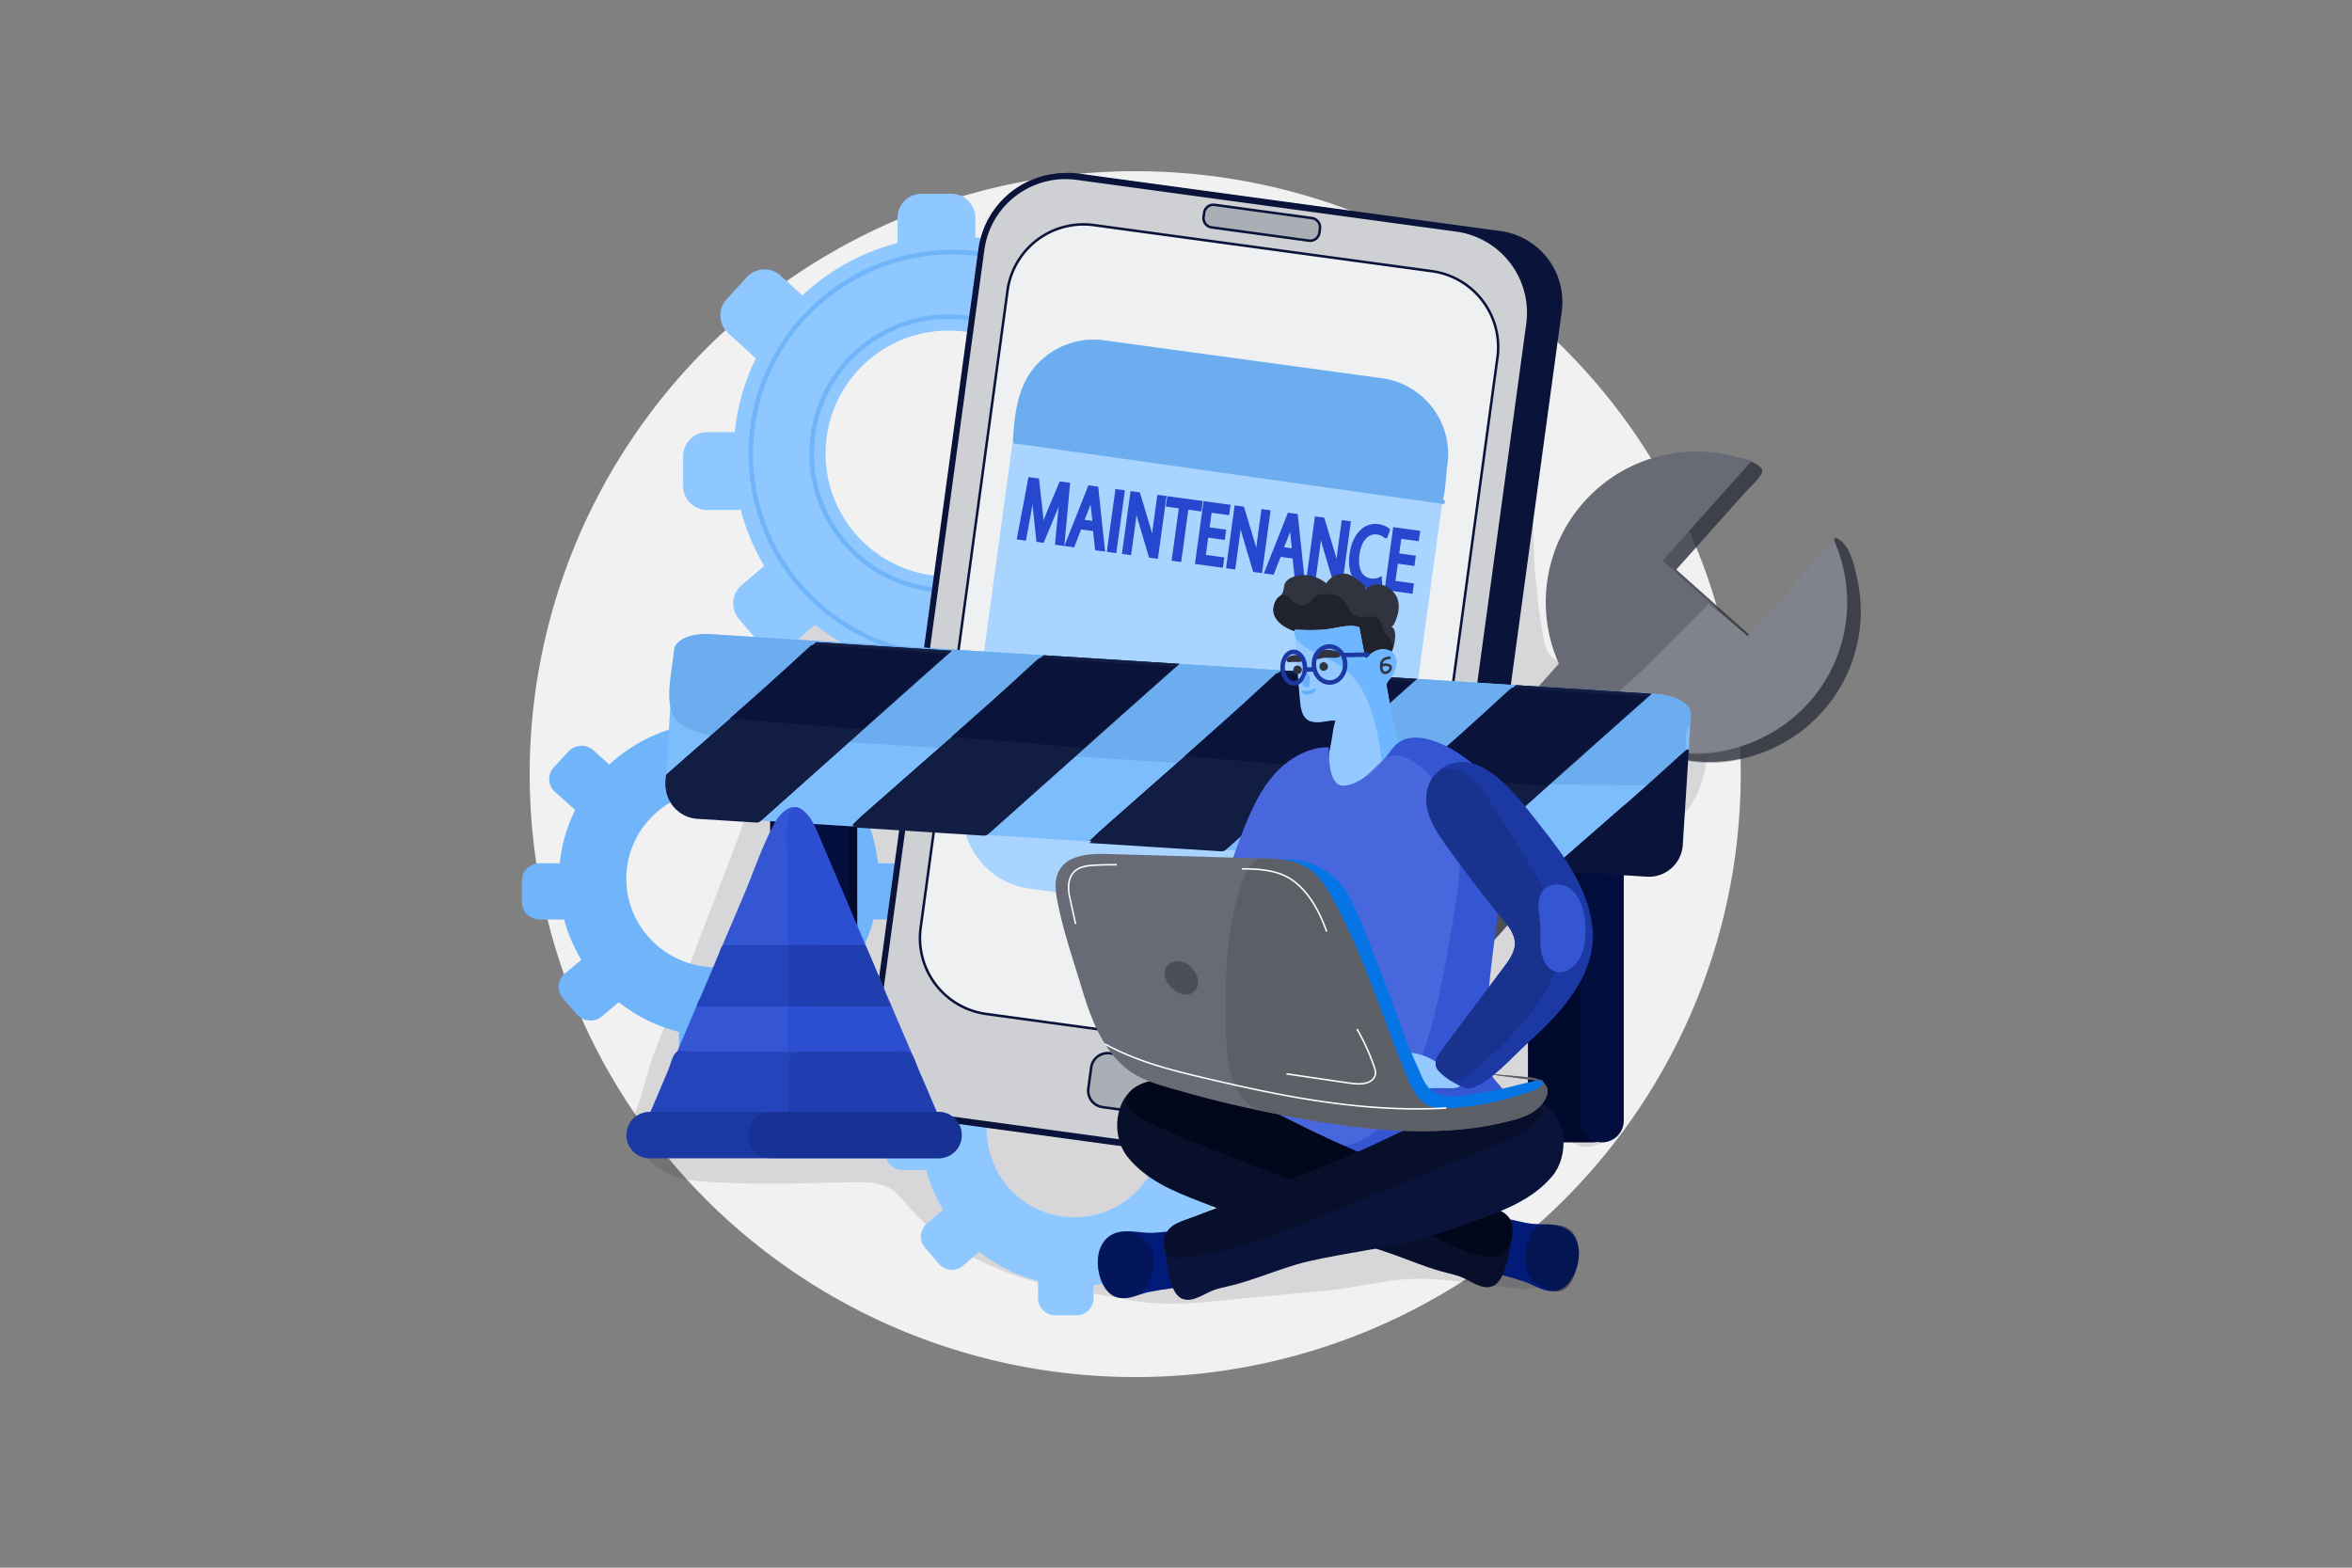 <svg xmlns="http://www.w3.org/2000/svg" data-name="8" viewBox="0 0 4680 3120" id="Bankingapplicationundermaintenance"><rect x="0" y="0" width="4680" height="3120" fill="#808080" stroke="none"/><ellipse cx="2258.83" cy="1540.678" fill="#f1f1f1" rx="1204.878" ry="1200" class="colorf1f1f1 svgShape"></ellipse><path fill="#020923" d="M1791.864 2382.391c5.64 6.032 10.85 12.55 16.206 18.835 56.117 65.827 134 110.369 215.816 138.45 73.836 25.343 149.125 32.688 225.056 47.68 67.378 13.304 131.843 5.653 200.654-.897l192.808-18.351c58.228-5.543 120.228-22.622 178.066-23.039 64.182-.462 132.688 13.482 196.871 19.44 32.647 3.032 76.14-1.352 82.936-33.426 5.736-27.07-21.204-48.858-44.766-63.368l-58.24-35.864c-22.456-13.829-48.053-34.094-43.653-60.097 2.923-17.27 18.403-29.169 32.708-39.276l65.573-46.332c18.074-12.77 39.58-26.192 60.832-20.02 9.545 2.772 17.576 9.246 26.8 12.949 29.288 11.756 63.745-8.308 78.265-36.33s13.896-61.251 11.301-92.704c-12.708-154.012-63.959-311.413-19.893-459.533 67.174-2.771 131.583-43 163.547-102.145 39.299-72.72 36.374-201.041-56.59-221.538l-184.47-40.67c-16.675-3.677-34.503-8.005-45.864-20.753-9.733-10.92-12.888-26.046-15.43-40.452a1280.208 1280.208 0 0 1-19.133-251.958c1.744-75.35 9.91-152.656-12.525-224.61-46.136-147.972-225-232.097-374.6-191.552-40.546 10.988-78.665 29.352-118.3 43.272-87.408 30.696-181.165 39.386-273.805 38.776-68.61-.452-140.772-5.146-202.106 25.607-152.108 76.264-140.82 254.467-163.616 395.884-7.972 49.452-37.68 112.27-86.598 101.494-31.027-6.835-46.39-40.567-61.818-68.341s-45.535-56.331-74.769-43.89c-14.839 6.315-23.643 21.41-31.414 35.542l-88.72 161.326c-16.904 30.739-34.025 62.05-41.244 96.38-6.81 32.388-4.477 65.905-6.483 98.94-4.638 76.371-32.355 149.199-59.76 220.635q-53.325 139.037-106.67 278.066c-15.798 41.178-36.163 82.464-50.347 123.732-15.238 44.332-22.999 88.677-43.846 131.495-2.766 5.682-5.699 11.552-5.85 17.87-.266 11.204 8.063 20.535 15.863 28.582 21.9 22.598 44.703 45.815 73.89 57.58 20.014 8.067 41.853 10.232 63.375 11.79 96.903 7.016 194.213 3.403 291.345 1.247 28.398-.63 58.832-.566 82.376 15.325a95.881 95.881 0 0 1 16.222 14.25Z" opacity=".11" class="color021d23 svgShape"></path><path fill="#8fc7ff" d="M2367.548 860.096h-41.456a431.493 431.493 0 0 0-53.98-169.506l50.137-42.633a47.902 47.902 0 0 0 5.462-67.524l-38.29-45.028a47.903 47.903 0 0 0-67.523-5.462l-48.929 41.605a432.366 432.366 0 0 0-232.233-98.923V433.58a47.902 47.902 0 0 0-47.902-47.902h-59.107a47.902 47.902 0 0 0-47.903 47.902v50.145a433.502 433.502 0 0 0-189.241 104.273l-43.09-39.303a47.902 47.902 0 0 0-67.672 3.11l-39.833 43.669a47.903 47.903 0 0 0 3.11 67.672l54.899 50.077a431.433 431.433 0 0 0-42.02 146.873h-54.798a47.902 47.902 0 0 0-47.902 47.902v59.107a47.902 47.902 0 0 0 47.902 47.902h66.775a431.728 431.728 0 0 0 46.654 111.267l-44.764 38.064a47.902 47.902 0 0 0-5.461 67.523l38.29 45.029a47.902 47.902 0 0 0 67.523 5.462l46.059-39.166a432.85 432.85 0 0 0 163.57 81.944v47.645a47.902 47.902 0 0 0 47.902 47.903h59.107a47.902 47.902 0 0 0 47.902-47.903v-36.545a431.573 431.573 0 0 0 179.439-60.965l40.812 37.226a47.902 47.902 0 0 0 67.672-3.11l39.833-43.669a47.902 47.902 0 0 0-3.11-67.672l-28.96-26.417a432.769 432.769 0 0 0 77.693-156.615h53.433a47.902 47.902 0 0 0 47.902-47.903v-59.107a47.902 47.902 0 0 0-47.902-47.902Zm-480.184 287.053c-135.078 0-244.579-109.502-244.579-244.579s109.501-244.578 244.578-244.578 244.58 109.501 244.58 244.578-109.503 244.579-244.58 244.579Z" class="colorffaf8f svgShape"></path><circle cx="1887.364" cy="902.571" r="272.374" fill="none" stroke="#70b4f9" stroke-miterlimit="10" stroke-width="9" class="colorStrokef99770 svgStroke"></circle><circle cx="1895.362" cy="903.178" r="401.523" fill="none" stroke="#70b4f9" stroke-miterlimit="10" stroke-width="9" class="colorStrokef99770 svgStroke"></circle><path fill="#8fc7ff" d="M2480.298 2217.958h-29.56a307.674 307.674 0 0 0-38.49-120.864l35.75-30.4a34.156 34.156 0 0 0 3.895-48.147l-27.302-32.107a34.156 34.156 0 0 0-48.148-3.895l-34.888 29.667a308.296 308.296 0 0 0-165.592-70.537v-27.84a34.157 34.157 0 0 0-34.157-34.157h-42.146a34.157 34.157 0 0 0-34.156 34.156v35.756a309.106 309.106 0 0 0-134.938 74.351l-30.724-28.025a34.156 34.156 0 0 0-48.254 2.217l-28.402 31.138a34.157 34.157 0 0 0 2.217 48.254l39.146 35.707a307.631 307.631 0 0 0-29.962 104.726h-39.074a34.157 34.157 0 0 0-34.156 34.157v42.146a34.157 34.157 0 0 0 34.156 34.156h47.614a307.837 307.837 0 0 0 33.266 79.338l-31.918 27.141a34.156 34.156 0 0 0-3.895 48.147l27.302 32.108a34.156 34.156 0 0 0 48.148 3.894l32.842-27.927a308.641 308.641 0 0 0 116.632 58.43v33.973a34.157 34.157 0 0 0 34.156 34.157h42.147a34.157 34.157 0 0 0 34.156-34.157v-26.058a307.73 307.73 0 0 0 127.947-43.47l29.1 26.543a34.156 34.156 0 0 0 48.255-2.217l28.402-31.138a34.156 34.156 0 0 0-2.217-48.254l-20.65-18.836a308.583 308.583 0 0 0 55.398-111.674h38.1a34.157 34.157 0 0 0 34.157-34.156v-42.146a34.156 34.156 0 0 0-34.157-34.157Zm-342.392 204.682a174.395 174.395 0 1 1 174.395-174.395 174.395 174.395 0 0 1-174.395 174.395Z" class="colorffaf8f svgShape"></path><path fill="#70b4f9" d="M1777.346 1718.084h-30.38a308.113 308.113 0 0 0-39.559-122.339l36.742-30.77a34.212 34.212 0 0 0 4.003-48.734l-28.06-32.5a35.479 35.479 0 0 0-49.483-3.941l-35.857 30.028a319.34 319.34 0 0 0-170.188-71.397v-28.18c0-19.094-15.717-34.573-35.105-34.573h-43.315c-19.388 0-35.105 15.479-35.105 34.573v36.191a319.099 319.099 0 0 0-138.683 75.258l-31.577-28.366a35.484 35.484 0 0 0-49.593 2.244l-29.19 31.518a34.207 34.207 0 0 0 2.278 48.842l40.232 36.142a307.816 307.816 0 0 0-30.793 106.004h-40.158c-19.388 0-35.105 15.478-35.105 34.573v42.66c0 19.094 15.717 34.573 35.105 34.573h48.935a309.047 309.047 0 0 0 34.19 80.305l-32.805 27.472a34.212 34.212 0 0 0-4.002 48.734l28.06 32.5a35.479 35.479 0 0 0 49.483 3.941l33.754-28.267a319.101 319.101 0 0 0 119.87 59.142v34.388c0 19.094 15.716 34.573 35.104 34.573h43.315c19.388 0 35.105-15.48 35.105-34.573v-26.376a319.536 319.536 0 0 0 131.498-44.001l29.909 26.867a35.484 35.484 0 0 0 49.593-2.244l29.19-31.518a34.207 34.207 0 0 0-2.278-48.842l-21.224-19.066a310.509 310.509 0 0 0 56.937-113.035h39.157c19.388 0 35.104-15.48 35.104-34.573v-42.66c0-19.094-15.716-34.573-35.104-34.573ZM1425.45 1925.26c-98.989 0-179.235-79.031-179.235-176.522 0-97.49 80.246-176.521 179.235-176.521s179.236 79.031 179.236 176.521c0 97.49-80.247 176.522-179.236 176.522Z" class="colorf99770 svgShape"></path><path fill="#0a143a" stroke="#0a143a" stroke-miterlimit="10" stroke-width="14" d="M2013.382 400.9h847.49a135.296 135.296 0 0 1 135.296 135.297v1621.78a135.296 135.296 0 0 1-135.296 135.297h-847.49a135.296 135.296 0 0 1-135.296-135.296V536.197A135.296 135.296 0 0 1 2013.382 400.9Z" transform="rotate(7.763 2437.128 1347.088)" class="color0a303a svgShape colorStroke0a303a svgStroke"></path><path fill="#ced0d3" stroke="#0a143a" stroke-miterlimit="10" stroke-width="12" d="m1887.242 2227.064 755.537 102.995a168.833 168.833 0 0 0 190.091-144.481l209.997-1540.459a168.833 168.833 0 0 0-144.482-190.09l-755.538-102.996a168.833 168.833 0 0 0-190.09 144.482L1742.76 2036.973a168.833 168.833 0 0 0 144.482 190.09Z" class="colorced1d3 svgShape colorStroke0a303a svgStroke"></path><path fill="#eff0f1" stroke="#0a143a" stroke-miterlimit="10" stroke-width="5" d="m1962.449 2018 672.69 91.702a152.5 152.5 0 0 0 171.7-130.504l172.828-1267.797a152.5 152.5 0 0 0-130.504-171.7l-672.69-91.703a152.5 152.5 0 0 0-171.701 130.504L1831.945 1846.3A152.5 152.5 0 0 0 1962.449 2018Z" class="coloreff0f1 svgShape colorStroke0a303a svgStroke"></path><path fill="#a9d4ff" d="m2047.693 1768.321 553.072 75.396a152.5 152.5 0 0 0 171.701-130.505l107.523-788.749a152.5 152.5 0 0 0-130.504-171.7l-553.072-75.396a152.5 152.5 0 0 0-171.7 130.504l-107.524 788.75a152.5 152.5 0 0 0 130.504 171.7Z" class="colorffdca9 svgShape"></path><path fill="#6cadef" d="M2221.385 904.085c65.233 13.23 130.64 21.456 196.514 30.605l277.563 38.547 109.13 15.156c10.49 0 21.83 4.596 32.154 6.376 10.808 1.863 21.942 2.586 32.854 3.386a.66.66 0 0 0 .857-.612c6.436-24.08 6.184-48.522 9.532-73.08a152.5 152.5 0 0 0-130.504-171.7s-553.048-75.392-553.072-75.396c-56.04-7.64-112.974 17.248-145.483 63.528-27.097 38.575-32.916 89.471-35.26 135.308a7.977 7.977 0 0 0 .278 3.216 6.192 6.192 0 0 0 2.896 3c6.365 3.625 12.299-.706 18.75.254 7.495 1.115 14.903 2.604 22.44 3.519 12.074 1.465 24.38 1.936 36.367 4.035 39.35 6.887 79.382 4.426 119.642 12.763q2.671.553 5.342 1.095Z" class="colorefb36c svgShape"></path><path fill="#aaafb5" stroke="#0a143a" stroke-miterlimit="10" stroke-width="5" d="m2357.41 2225.676-163.699-22.315a32.995 32.995 0 0 1-28.152-37.04l5.719-41.952a32.994 32.994 0 0 1 37.04-28.153l163.698 22.316a32.994 32.994 0 0 1 28.153 37.04l-5.719 41.952a32.995 32.995 0 0 1-37.04 28.152ZM2604.508 478.934 2410.74 452.52a18.554 18.554 0 0 1-15.832-20.829l1.117-8.196a18.554 18.554 0 0 1 20.83-15.832l193.768 26.415a18.554 18.554 0 0 1 15.832 20.83l-1.117 8.196a18.554 18.554 0 0 1-20.83 15.831Z" class="coloraab2b5 svgShape colorStroke0a303a svgStroke"></path><path fill="none" stroke="#6cadef" stroke-miterlimit="10" stroke-width="8" d="m2017.72 878.31 856.73 121.154" class="colorStrokeefb36c svgStroke"></path><path fill="#2548ce" stroke="#2548ce" stroke-miterlimit="10" stroke-width="8" d="M2108.482 1028.922c1.613-16.416 3.555-36.15 5.684-50.725l-.377-.051c-4.778 13.326-10.304 27.435-16.799 43.003l-22.768 54.752-8.302-1.14-6.053-57.647c-1.759-17.056-3.08-32.636-3.56-46.862l-.252-.035c-2.255 14.558-5.58 34.102-8.744 51.544l-9.159 49.894-10.44-1.434 21.991-116.274 13.962 1.917 6.688 58.618c1.541 14.903 2.67 28.156 3.138 40.61l.377.051c3.76-11.519 8.545-23.96 14.346-38.208l22.87-54.559 13.963 1.918-10.796 117.811-10.692-1.468ZM2148.618 1049.302l-13.862 35.619-11.32-1.554 44.883-113.13 13.206 1.813 12.852 121.059-11.698-1.607-3.999-38.072Zm29.42-7.995-3.673-34.841c-.837-7.904-1.141-15.025-1.469-21.972l-.251-.035c-2.212 6.775-4.574 13.708-7.187 20.606l-12.953 32.735ZM2233.854 979.236l-16.079 117.086-10.943-1.503 16.079-117.086ZM2236.895 1098.947l16.079-117.085 11.95 1.64 19.033 62.969a387.426 387.426 0 0 1 9.996 40.134l.275-.138c1.14-15.774 2.845-30.052 5.35-48.294l6.727-48.988 10.315 1.417-16.079 117.086-11.07-1.52-18.758-63.108c-4.123-13.842-7.945-27.994-10.481-41.264l-.4.122c-1.4 14.852-3.08 28.96-5.752 48.415l-6.87 50.03ZM2350.075 1008.294l-25.786-3.541 1.766-12.856 62.766 8.62-1.766 12.855-25.911-3.558-14.314 104.23-11.069-1.52ZM2433.613 1070.031l-32.955-4.525-5.797 42.214 36.728 5.044-1.741 12.68-47.671-6.546 16.079-117.085 45.784 6.287-1.741 12.681-34.842-4.785-5.081 37.003 32.954 4.526ZM2444.063 1127.397l16.079-117.086 11.95 1.641 19.034 62.969a387.388 387.388 0 0 1 9.995 40.134l.275-.139c1.14-15.773 2.845-30.052 5.35-48.293l6.728-48.988 10.314 1.416-16.079 117.086-11.07-1.52-18.758-63.108c-4.122-13.841-7.945-27.994-10.48-41.263l-.401.122c-1.4 14.852-3.08 28.959-5.752 48.415l-6.87 50.03ZM2545.597 1103.817l-13.862 35.62-11.32-1.555 44.883-113.13 13.207 1.814 12.851 121.058-11.698-1.606-3.998-38.072Zm29.42-7.995-3.673-34.84c-.837-7.904-1.14-15.025-1.468-21.973l-.252-.034c-2.212 6.775-4.574 13.708-7.187 20.606l-12.953 32.735ZM2603.811 1149.335l16.08-117.086 11.949 1.64 19.034 62.97a387.413 387.413 0 0 1 9.995 40.133l.275-.138c1.141-15.774 2.846-30.052 5.35-48.293l6.728-48.988 10.314 1.416-16.079 117.086-11.069-1.52-18.759-63.108c-4.122-13.841-7.945-27.994-10.48-41.264l-.401.123c-1.399 14.852-3.08 28.958-5.752 48.414l-6.87 50.031ZM2746.346 1165.015c-4.406 2.226-12.838 3.9-23.153 2.484-23.898-3.282-39.023-26.598-33.75-64.99 5.033-36.655 26.432-59.026 52.72-55.416 10.566 1.45 16.803 5.493 19.41 7.975l-4.335 11.971a31.163 31.163 0 0 0-16.439-7.212c-19.874-2.73-35.49 13.002-39.713 43.75-3.936 28.664 5.484 48.719 26.113 51.552 6.666.915 13.72-.063 18.529-2.412ZM2810.97 1121.852l-32.955-4.525-5.797 42.214 36.728 5.044-1.742 12.68-47.671-6.546 16.079-117.085 45.784 6.287-1.741 12.68-34.841-4.784-5.082 37.003 32.955 4.525Z" class="colorce7125 svgShape colorStrokece7125 svgStroke"></path><g opacity=".83" fill="#000000" class="color000000 svgShape"><path fill="#31343f" d="M3626.283 1416.187a299.798 299.798 0 0 0 68.962-265.105c-5.762-25.87-14.225-68.104-41.044-80.258l-1.706-.73c-8.973 10.12-14.217 22.923-19.279 35.465-8.39 20.777-14.576 47.148-27.725 65.003-13.71 18.615-31.511 35.293-46.92 52.552l-54.52 61.067-168.625-150.546 133.877-149.956c11.13-12.466 25.151-24.771 34.5-38.643 7.414-11-.96-16.543-12.48-23.17-15.573-8.958-34.28-11.688-51.967-12.465-48.843-2.146-97.93 9.564-143.407 26.828a300.196 300.196 0 0 0-116.99 80.596c-81.16 90.907-96.773 217.565-50.125 322.074l-574.621 643.632a193.74 193.74 0 0 0-150.086 64.777c-71.42 79.997-64.466 202.745 15.531 274.165s202.745 64.467 274.165-15.53a193.918 193.918 0 0 0 44.637-171.766l566.214-634.215c110.825 38.243 238.645 9.153 321.61-83.775Zm-1145.337 836.637a103.166 103.166 0 1 1 145.666-8.251 103.166 103.166 0 0 1-145.666 8.251Z" class="color31373f svgShape"></path><path fill="#31343f" d="M2551.464 1676.444h771.247v105.444h-771.247z" transform="rotate(-48.736 2937.087 1729.166)" class="color31373f svgShape"></path><path fill="#31343f" d="M3626.283 1416.187c81.675-91.483 96.968-219.173 49.23-324.06l-171.461 192.054c1.255-1.408-71.366-58.624-76.514-64.59l-126.927 126.926c-21.342 21.342-52.071 43.483-68.723 68.723-4.428 6.712-9.627 6.33-8.226 15.629 1.462 9.706 27.562 27.568 35.019 33.777 23.202 19.317 49.495 35.897 78.618 44.556 101.272 30.111 221.088-16.965 288.984-93.015Z" opacity=".39" class="color31373f svgShape"></path></g><path fill="#686b75" d="M3599.283 1398.187c81.675-91.483 96.968-219.173 49.23-324.06l-171.461 192.054-168.627-150.546 175.645-196.74c-113.166-43.872-246.513-15.95-332.111 79.93-81.16 90.907-96.773 217.565-50.125 322.074l-574.621 643.632a193.74 193.74 0 0 0-150.086 64.777c-71.42 79.997-64.466 202.745 15.531 274.165s202.745 64.467 274.165-15.53a193.918 193.918 0 0 0 44.637-171.766l566.214-634.214c110.825 38.242 238.645 9.152 321.61-83.776Zm-1145.337 836.637a103.166 103.166 0 1 1 145.666-8.251 103.166 103.166 0 0 1-145.666 8.251Z" class="color686e75 svgShape"></path><path fill="#585b66" d="M2524.464 1658.444h771.247v105.444h-771.247z" transform="rotate(-48.736 2910.087 1711.166)" class="color585e66 svgShape"></path><path fill="#a7abaf" d="M3599.283 1398.187c81.675-91.483 96.968-219.173 49.23-324.06l-171.461 192.054c1.255-1.408-71.366-58.624-76.514-64.59l-126.927 126.926c-21.342 21.342-52.071 43.483-68.723 68.723-4.428 6.712-9.627 6.33-8.226 15.629 1.462 9.706 27.562 27.568 35.019 33.777 23.202 19.317 49.495 35.897 78.618 44.556 101.272 30.111 221.088-16.965 288.984-93.015Z" opacity=".39" class="colora7abaf svgShape"></path><rect width="173.322" height="753.951" x="3040.32" y="1519.602" fill="#010a2d" rx="44.5" class="color2d0d01 svgShape"></rect><path fill="#020e3d" d="M3187.644 1519.602a43.33 43.33 0 0 1 43.33 43.33v667.29a43.33 43.33 0 0 1-43.33 43.331 43.33 43.33 0 0 1-43.33-43.33v-667.29a43.33 43.33 0 0 1 43.33-43.331Z" class="color3d1302 svgShape"></path><rect width="173.322" height="753.951" x="1532.418" y="1467.605" fill="#010a2d" rx="44.5" class="color2d0d01 svgShape"></rect><path fill="#020e3d" d="M1645.078 1467.605a43.33 43.33 0 0 1 43.33 43.33v667.291a43.33 43.33 0 0 1-43.33 43.33 43.33 43.33 0 0 1-43.33-43.33v-667.29a43.33 43.33 0 0 1 43.33-43.33Z" class="color3d1302 svgShape"></path><path fill="#7ebdfc" d="m3341.126 1504.873 14.78-13.02 4.48.283 2.473-39.076a67.601 67.601 0 0 0-63.013-71.525L1410.56 1262.013a67.601 67.601 0 0 0-71.524 63.013l-13.724 216.932 28.548-25.127c85.229-75.086 171.681-148.98 255.42-225.72l14.78-13.022 269.718 17.064-17.364 15.297-109.412 96.392-144.822 127.589-103.23 90.945c-5.02 4.423-7.715 7.71-15.092 7.244l1579.624 99.932 2.224-1.958c85.229-75.086 171.681-148.98 255.42-225.72Z" class="colorfcc67e svgShape"></path><path fill="#6cadef" d="M3356.404 1452.982c1.42-4.692 3.67-8.186 7.187-9.681.31-7.027.774-14.055 1.219-21.08 1.267-20.037-27.967-38.345-64.964-40.686L1410.56 1262.013c-36.998-2.34-68.305 12.138-69.573 32.174-2.73 43.163-27.234 123.465 15.965 148.87 69.476 40.86 190.75 25.14 268.43 30.055l304.756 19.28 766.552 48.494c177.155 11.207 351.9 21.723 529.042 21.723h103.543l-.841 20.086c.907-21.663 21.624-50.227 25.325-73.837 2.077-13.246-1.93-40.771 2.645-55.876Z" class="colorefb36c svgShape"></path><path fill="#0a143a" d="m3348.39 1681.773 11.997-189.637-4.482-.284-14.78 13.021c-83.738 76.742-170.19 150.635-255.419 225.721l-2.224 1.957 193.383 12.235a67.601 67.601 0 0 0 71.525-63.013ZM2801.995 1366.495l-109.435 96.764-144.854 128.08-103.251 91.297c-5.022 4.44-7.717 7.74-15.094 7.273l-261.386-16.537c7.405-6.547 14.122-13.681 21.592-20.283q14.968-13.228 29.938-26.453 29.94-26.451 59.882-52.898c85.247-75.376 171.717-149.555 255.475-226.592l14.782-13.07 269.719 17.062-17.368 15.357ZM2329.19 1336.524l-109.411 96.393-144.823 127.589-103.23 90.945c-5.02 4.423-7.714 7.71-15.091 7.243l-261.387-16.536c7.404-6.522 14.12-13.63 21.588-20.206q14.964-13.177 29.931-26.351 29.933-26.35 59.87-52.695c85.228-75.086 171.68-148.98 255.42-225.721l14.779-13.021 269.718 17.063-17.363 15.297ZM3269.035 1395.982l-109.412 96.392-144.822 127.589-103.23 90.945c-5.02 4.423-7.715 7.71-15.092 7.244l-261.386-16.536c7.403-6.523 14.119-13.63 21.587-20.206q14.965-13.177 29.932-26.352 29.933-26.349 59.87-52.694c85.228-75.087 171.68-148.98 255.419-225.722l14.78-13.02 269.718 17.063-17.364 15.297ZM1518.95 1625.376q51.618-45.47 103.23-90.945l144.822-127.59 109.412-96.391 17.364-15.297-269.718-17.064-14.78 13.021c-83.739 76.742-170.191 150.635-255.42 225.721l-28.548 25.127-.745 11.781a67.601 67.601 0 0 0 63.013 71.525l116.278 7.356c7.378.466 10.072-2.821 15.092-7.244Z" class="color0a303a svgShape"></path><path fill="#121d44" d="m2801.983 1366.691-109.514 98.003-144.957 129.72-103.326 92.465c-5.025 4.496-7.723 7.837-15.1 7.37l-261.386-16.536c7.41-6.63 14.133-13.855 21.609-20.542q14.978-13.397 29.959-26.792 29.96-26.789 59.925-53.574c85.308-76.341 171.839-151.471 255.658-229.491l14.793-13.239 269.719 17.064ZM2329.178 1336.72l-109.49 97.626-144.926 129.223-103.303 92.11c-5.024 4.479-7.72 7.807-15.098 7.34l-261.386-16.536c7.408-6.605 14.13-13.802 21.604-20.463q14.975-13.346 29.952-26.69 29.955-26.685 59.912-53.368c85.29-76.048 171.802-150.889 255.603-228.61l14.79-13.188 269.718 17.063-17.376 15.493ZM3269.023 1396.178l-109.49 97.626-144.926 129.222-103.303 92.11c-5.025 4.48-7.721 7.808-15.098 7.341l-261.387-16.536c7.409-6.606 14.13-13.803 21.604-20.464q14.975-13.346 29.953-26.689 29.954-26.686 59.912-53.369c85.29-76.048 171.802-150.889 255.602-228.61l14.79-13.188 269.719 17.064-17.376 15.493ZM1518.68 1629.634q51.655-46.051 103.304-92.11l144.926-129.222 109.49-97.625 17.376-15.494-269.718-17.063-14.79 13.188c-83.801 77.721-170.314 152.562-255.603 228.61l-28.568 25.448-.755 11.923c-2.368 37.441 25.965 69.99 62.962 72.33l116.279 7.357c7.377.466 10.073-2.862 15.098-7.342Z" class="color123b44 svgShape"></path><path fill="#0a143a" d="m2683.258 1470.268 109.514-98.002 17.38-15.553-269.719-17.063-14.793 13.239c-55.378 51.546-111.94 101.83-168.55 152.037l263.046 21.83 63.122-56.488ZM2210.477 1439.921l109.49-97.626 17.376-15.493-269.718-17.063-14.79 13.187c-52.435 48.631-105.931 96.134-159.525 143.51l262.955 21.823 54.212-48.338ZM3259.811 1401.753l17.376-15.494-269.718-17.063-14.79 13.188c-58.688 54.43-118.707 107.45-178.704 160.458l263.112 21.836 73.235-65.3 109.49-97.625ZM1757.699 1413.877l109.49-97.626 17.375-15.493-269.718-17.063-14.79 13.188c-48.547 45.024-98.004 89.081-147.606 132.967l262.868 21.815 42.38-37.788Z" class="color0a303a svgShape"></path><path fill="#3556d3" d="M1577.292 1606.491c-15.972 2.21-30.158 20.02-37.257 33.425-24.473 46.221-41.434 97.991-61.954 146.176l-131.986 309.928-66.624 156.445h601.222l-34.109-80.094c-71.939-166.898-142.761-334.303-214.03-501.45-9.7-22.72-16.462-44.257-36.897-59.34-6.187-4.566-12.4-5.915-18.365-5.09Z" class="colord35335 svgShape"></path><path fill="#2c4fd1" d="M1578.977 1608.742c-16.965 10.905-14.654 72.21-11.784 85.88v522.267c9.676 0 17.956 4.979 22.116 13.729 21.124 44.433 142.78 21.847 187.95 21.847 7.81 0 100.764-6.27 103.433-.002l-34.108-80.092c-71.939-166.898-142.761-334.303-214.03-501.45-9.7-22.72-16.462-44.257-36.897-59.34l-.048-.035c-6.944-5.106-12.39-5.53-16.632-2.804Z" class="colord1472c svgShape"></path><path fill="#2444bc" d="M1742.34 1928.715q-5.08-12.381-10.397-24.662-2.948-6.77-6.005-13.494c-1.323-2.906-2.51-8.58-6.025-9.436-3.013-.734-6.173-.112-9.218-.112h-263.26c-1.96 0-4.96-.578-6.836 0-6.243 1.922-7.008 9.755-9.464 16.105q-13.753 35.565-28.9 70.57c-2.027 4.691-4.245 9.3-6.293 13.984-2.061 4.712-10.78 16.43-8.922 21.308l383.92-.001c-.046-2.15-.09-4.3-.11-6.45-3.809-1.07-4.615-8.242-6.036-11.773-7.26-18.042-14.327-36.162-21.687-54.164q-.383-.938-.768-1.875ZM1575.662 2093.46h-189.445c-8.692 0-32.128-4.4-39.866.209-8.004 4.768-13.098 27.577-16.781 36.227l-16.777 39.395-34.952 82.074h601.222l-34.11-80.094q-8.918-20.693-17.816-41.395c-3.623-8.43-8.153-29.05-15.723-34.445-8.723-6.218-32.704-1.971-43.94-1.971h-191.812Z" class="colorbc3d24 svgShape"></path><path fill="#203eaf" d="M1577.246 2096.34c-11.188 5.38-6.796 18.374-6.796 39.713v109.625c9.473 16.53 85.105 5.687 103.296 5.687h104.561c7.596 0 98.154-6.11 100.756 0l-34.11-80.094q-8.918-20.693-17.816-41.395c-3.623-8.43-8.153-29.05-15.723-34.445-8.723-6.218-32.704-1.971-43.94-1.971h-43.328c-42.854 0-85.716-.241-128.57 0-8.59.048-14.414.998-18.33 2.88Z" class="coloraf3120 svgShape"></path><path fill="#1c38a3" d="M1292.685 2212.824h574.794a46.248 46.248 0 0 1 46.248 46.247 46.248 46.248 0 0 1-46.248 46.248h-574.794a46.248 46.248 0 0 1-46.248-46.247 46.248 46.248 0 0 1 46.248-46.248Z" class="colora32c1c svgShape"></path><path fill="#122a84" d="M1534.698 2212.824h332.781a46.248 46.248 0 0 1 46.248 46.247 46.248 46.248 0 0 1-46.248 46.248H1534.7a46.248 46.248 0 0 1-46.249-46.247 46.248 46.248 0 0 1 46.248-46.248Z" opacity=".46" class="color841c12 svgShape"></path><path fill="#203eaf" d="M1742.34 1928.715q-5.08-12.381-10.397-24.662-2.948-6.77-6.005-13.494c-1.323-2.906-2.51-8.58-6.025-9.436-3.013-.734-6.173-.112-9.218-.112h-49.33c-30.301 0-60.634-.333-90.915-.333v121.016c17.348 0 34.416 1.284 51.865 1.284h74.903c4.012 0 73.717-.245 73.722-.001-.046-2.15-.09-4.3-.11-6.45-3.809-1.07-4.615-8.241-6.036-11.773-7.26-18.042-14.327-36.162-21.687-54.164q-.383-.938-.768-1.875Z" class="coloraf3120 svgShape"></path><path fill="#31343f" d="m2715.912 1172.837-.13.1c8.012-6.235-27.4-28.985-33.246-30.283-16.843-3.738-33.792 3.456-43.677 18.157-16.375-13.57-38.521-19.435-59.525-14.617-7.03 1.612-14.394 4.816-19.428 10.245-6.614 7.134-4.149 14.67-7.657 22.87-2.784 6.509-9.874 9.773-13.464 15.923a35.888 35.888 0 0 0-4.87 21.593c1.982 19.285 22.707 32.514 39.404 38.29 6.096 2.108 12.906 1.306 18.607 3.11 6.79 2.15 11.062 8.27 16.358 12.514 2.484 1.99 5.098 4.044 8.292 4.754 5.637 1.254 11.236-1.968 15.914-5.188 6.425-4.423 12.695-9.183 19.962-12.269 12.597-5.351 30.723-6.432 33.88 8.522 2.18 10.333 2.98 21.036 7.133 30.822a36.104 36.104 0 0 0 12.262 15.653c3.003 2.075 6.774 2.527 9.704 4.299 8.477 5.126 9.472 7.733 20.408 4.458 28.072-8.407 39.082-27.196 40.282-55.582.323-7.627-1.305-17.736-8.79-18.572 6.66.744 13.407-22.689 14.437-27.444 3.013-13.91 1.77-28.674-7.459-39.786-16.804-20.229-38.528-22.828-58.397-7.57Z" class="color31373f svgShape"></path><path fill="#20232d" d="M2676.57 1198.674a34.57 34.57 0 0 0-8.862-9.77c-5.713-4.025-12.864-5.346-19.803-6.175-10.988-1.312-23.155-1.324-31.837 5.537-4.2 3.319-7.185 7.976-11.378 11.303a24.642 24.642 0 0 1-29.88-.14c-3.599-2.91-6.272-6.794-9.593-10.016s-7.725-5.877-12.319-5.319c-13.509 1.644-20.139 21.49-18.983 32.731 1.982 19.285 22.707 32.514 39.404 38.29 6.096 2.108 12.906 1.306 18.607 3.11 6.79 2.15 11.062 8.27 16.358 12.514 2.484 1.99 5.098 4.044 8.292 4.754 5.637 1.254 11.236-1.968 15.914-5.188 6.425-4.423 12.695-9.183 19.962-12.269 12.597-5.351 30.723-6.432 33.88 8.522 2.18 10.333 2.98 21.036 7.133 30.822a36.104 36.104 0 0 0 12.262 15.653c3.003 2.075 6.774 2.527 9.704 4.299 8.477 5.126 9.472 7.733 20.408 4.458 18.951-5.675 47.184-26.592 30.993-48.8-3.3-4.526-7.705-8.21-10.641-12.98-5.763-9.364-5.705-22.5-14.44-29.177-11.907-9.098-30.045 1.002-43.79-4.967-10.774-4.679-14.883-17.149-21.391-27.192Z" class="color20262d svgShape"></path><path fill="#94c9ff" d="M2760.692 1357.513c.323-.548.7-1.115 1.137-1.71 2.3-3.138 5.368-6.023 7.196-9.277 4.384-7.803 8.578-15.912 9.626-24.633 1.047-8.722-1.554-18.276-8.898-24.1-7.413-5.88-18.527-6.92-27.811-4.093s-16.889 9.021-22.756 16.082c-2.338-.125-3.323-2.722-3.715-4.806l-10.67-56.735c-17.196-5.762-36.054-.511-53.99 2.57-24.221 4.16-49.761 3.55-74.143 2.32-1.574-.079 9.29 142.175 11.64 154.014 1.866 9.404 4.8 19.543 13.265 25.328 7.599 5.195 17.923 5.6 27.333 4.544 9.24-1.037 19.172-3.761 28.223-2.5-5.487 17.852-6.738 38.383-11.007 56.796-4.079 17.588-17.574 101.318 16.2 105.697a17.293 17.293 0 0 0 6.214-.71l16.45-3.955c9.588-2.306 19.207-4.622 28.374-8.027 24.905-9.255 45.879-26.716 58.088-48.363 10.312-18.284 18.145-46.355 9.77-66.565-9.064-21.869-11.61-45.34-15.784-68.5l-5.841-32.421c-.814-4.534-1.047-7.314 1.1-10.956Z" class="colorffc894 svgShape"></path><path fill="#6eb6ff" d="M2760.692 1357.513c.323-.548.7-1.115 1.137-1.71 2.3-3.138 5.368-6.023 7.196-9.277 4.384-7.803 8.578-15.912 9.626-24.633 1.047-8.722-1.554-18.276-8.898-24.1-7.413-5.88-18.527-6.92-27.811-4.093s-16.889 9.021-22.756 16.082c-2.338-.125-3.323-2.722-3.715-4.806l-10.67-56.735c-17.193-5.761-36.048-.513-53.98 2.568-24.393 4.19-49.217 3.464-73.83 2.34-4.807 14.221 6.85 25.842 18.097 33.245 25.102 16.524 54.93 25.292 78.75 43.614 26.683 20.522 43.61 51.478 54.152 83.447a477.514 477.514 0 0 1 23.656 139.303 5.137 5.137 0 0 0 .718 3.06c1.512 1.985 4.672.816 6.701-.635 23.188-16.58 32.936-59.773 22.153-85.793-9.064-21.869-11.61-45.34-15.784-68.5l-5.841-32.421c-.814-4.534-1.047-7.314 1.1-10.956Z" class="colorffac6e svgShape"></path><path fill="none" stroke="#31343f" stroke-miterlimit="10" stroke-width="5" d="M2766.798 1309.04c-4.302.273-8.837.618-12.37 2.85-5.997 3.787-6.932 11.535-5.951 18.134.569 3.828 2.435 8.363 6.64 8.944 4.349.602 8.81-2.582 10.826-5.914a7.247 7.247 0 0 0 1.057-5.95c-.818-2.412-3.88-3.194-6.366-3.84-4.285-1.114-9.459-.256-12.08 2.998" class="colorStroke31373f svgStroke"></path><path fill="#31343f" d="M2594.268 1334.992c1.173 9.254 1.154 18.425 1.769 27.576M2639.15 1320.02a8.523 8.523 0 0 0-8.85-1.278c-3.81 1.553-5.415 5.602-4.626 9.492.739 3.644 3.282 6.504 7.148 6.738 8.595.522 13.174-9.239 6.328-14.953ZM2587.133 1326.56a8.523 8.523 0 0 0-8.85-1.276c-3.809 1.553-5.414 5.601-4.626 9.492.74 3.643 3.282 6.503 7.149 6.738 8.594.521 13.173-9.24 6.327-14.953ZM2666.892 1303.535c-1.601-5.715-6.32-7.634-11.785-8.591-7.62-1.335-16.35-2.304-23.946-.814-5.698 1.117-13.112 2.391-16.38 7.824a6.751 6.751 0 0 0-.367 6.754c1.288 2.181 4.024 3.131 6.556 3.092s4.973-.878 7.433-1.48c8.98-2.195 18.38-1.228 27.624-1.208 3.515.007 7.325-.232 10.01-2.5a2.904 2.904 0 0 0 .961-1.264 3.182 3.182 0 0 0-.106-1.813ZM2594.19 1311.784c.358-1.828-.475-3.781-3.193-5.25a26.51 26.51 0 0 0-7.158-2.162 31.709 31.709 0 0 0-15.699.909c-3.3 1.09-10.545 6.163-7.641 10.366a5.536 5.536 0 0 0 4.109 2.132c3.566.32 7.499-.526 11.133-.473a76.095 76.095 0 0 0 12.006-.273c3.205-.462 5.95-2.737 6.442-5.249Z" class="color31373f svgShape"></path><path fill="#67b0f9" d="M2613.038 1371.265c1.614-.81 3.374-1.733 5.135-1.33a.804.804 0 0 1 .519.29.857.857 0 0 1 .074.561c-.85 8.026-10.016 10.961-16.864 11.416a17.867 17.867 0 0 1-5.896-.4c-1.755-.48-8.432-4.638-5.956-7.056 1.455-1.42 6.044.373 7.823.415a32.617 32.617 0 0 0 15.165-3.896Z" class="colorf9a267 svgShape"></path><path fill="#1c38a3" d="m2720.581 1298.19-46.058 1.146c-6.662-10.646-17.717-17.492-30.062-17.185-19.665.489-35.15 18.938-34.585 41.207.038 1.515.156 3.007.337 4.475l-9.126.227c-.501-19.795-12.864-35.545-27.613-35.178s-26.3 16.71-25.798 36.506 12.865 35.544 27.614 35.177c12.444-.309 22.61-11.992 25.183-27.524l11.778-.293c5.285 15.538 18.752 26.432 34.254 26.047 19.665-.49 35.15-18.938 34.586-41.207a45.08 45.08 0 0 0-2.375-13.39l42.092-1.047a4.482 4.482 0 0 0-.227-8.96Zm-145.518 57.415c-9.833.244-18.109-11.593-18.485-26.439s7.29-27.08 17.123-27.323 18.108 11.592 18.485 26.438-7.29 27.08-17.123 27.324Zm71.215-1.77c-14.75.366-27.061-13.378-27.5-30.698s11.162-31.659 25.91-32.025 27.062 13.376 27.5 30.697-11.161 31.659-25.91 32.025Z" class="colora32c1c svgShape"></path><path fill="#3556d3" d="M2972.56 2146.787c-11.31-15.054-13.178-34.993-14.034-53.803-4.471-98.2 12.93-195.281 23.565-292.52 9.374-85.708 26.81-187.953-32.03-260.28-29.15-35.83-120.42-96.642-167.82-61.853-8.968 6.582-15.119 16.188-21.9 25.006-18.203 23.672-53.5 58.015-85.313 60.567-36.72 2.947-29.483-76.693-31.777-76.689-45.616.08-87.59 27.96-115.818 63.792s-44.98 79.136-61.331 121.72c-21.185 55.174-33.698 118.865-72.357 165.44-26.028 31.359-59.34 60.004-46.519 105.194 18.941 66.765 72.913 22.941 112.312 4.36 22.367-10.547 44.09-21.838 64.975-34.274-.072.369-.141.737-.214 1.104-6.748 34.351-14.233 68.565-23.748 102.264-5.608 19.864-11.215 39.587-20.868 57.56-19.532 36.364-52.335 69.306-77.407 102.141l287.293 113.557c14.673 5.8 29.6 11.661 45.316 13.051 29.425 2.603 57.682-10.614 84.263-23.5l155.874-75.564c7.764-3.764 16.235-8.292 19.086-16.436 5.352-15.284-11.822-27.89-21.548-40.837Z" class="colord35335 svgShape"></path><path fill="#516fe0" d="M2826.207 2110.348c30.287-80.725 45.507-166.788 60.46-251.963 6.74-38.39 13.5-76.875 16.6-115.765 2.484-31.144 6.898-68.863-3.244-98.655-17.556-51.569-47.687-109.218-98.76-134.26-58.41-28.64-65.981 49.353-126.235 54.2-36.72 2.946-29.483-76.694-31.777-76.69-45.616.08-87.59 27.96-115.818 63.792s-44.98 79.136-61.331 121.72c-21.185 55.174-33.698 118.865-72.357 165.44-26.028 31.359-59.34 60.004-46.519 105.194 18.941 66.765 72.913 22.941 112.312 4.36 22.367-10.547 44.09-21.838 64.975-34.274-.072.369-.141.737-.214 1.104-6.748 34.351-14.233 68.565-23.748 102.264-5.608 19.864-11.215 39.587-20.868 57.56-19.532 36.364-52.335 69.306-77.407 102.141l197.956 78.246c27.81 10.992 58.38 31.392 88.241 22.527 26.214-7.783 49.557-23.832 68.281-43.532 23.137-24.344 39.752-54.156 53.553-84.775q8.6-19.082 15.9-38.634Z" opacity=".69" class="colore06951 svgShape"></path><path fill="#ffffff" stroke="#000000" stroke-miterlimit="10" stroke-width=".75" d="M2653.868 1972.956q.354-.213.702-.425c15.502-9.464 29.464-22.385 36.934-38.94 11.868-26.299 2.552-59.527-24.144-72.542a52.833 52.833 0 0 0-47.596 1.069c-14.52 7.904-26.735 21.293-40.316 30.87-28.467 20.077-63.4 38.448-43.478 77.817 20.622 40.754 87.595 20.336 117.898 2.15Z" class="colorffffff svgShape colorStroke000000 svgStroke"></path><path fill="#021b79" d="M2955.141 2527.45c10.662 4.611 22.212 7.544 33.707 10.373q22.908 5.64 45.367 13.244c13.818 4.68 26.622 12.953 40.633 16.74 9.802 2.57 20.382 2.77 29.795-1.472 22.323-10.061 35.767-42.31 36.992-67.77.743-15.444-3.402-31.463-12.875-42.505-9.52-11.097-23.37-16.234-37.025-18.175s-27.53-1.078-41.268-2.179c-20.269-1.624-39.496-9.025-59.52-11.025l-1.814-.182c-19.354-1.958-36.215 1.535-53.979 10.73-6.218 3.22-12.266 7.368-16.472 13.463-8.977 13.007-7.372 32.224.026 46.211 8.847 16.727 21.803 26.218 36.433 32.546Z" class="color144651 svgShape"></path><path fill="#070f2b" d="M3036.713 2520.986c4.11 31.416 27.159 39.938 51.144 47.73 7.707 2.424 16.063 2.468 23.562-1.908 17.784-10.378 28.879-42.79 30.22-68.242.814-15.44-2.226-31.381-9.548-42.273-7.36-10.946-18.226-15.874-28.985-17.614-27.364-4.423-52.684-4.989-63.377 33.83-3.659 13.28-4.124 27.508-3.6 41.387q.14 3.728.584 7.09Z" opacity=".47" class="color07242b svgShape"></path><path fill="#070f2b" d="M2767.723 2494.98c33.471 11.895 66.297 25.76 100.265 35.384 18.383 5.207 33.436 7.175 51.14 16.535 16.24 8.587 37.915 22.278 55.763 10.17 21.439-14.546 28.827-68.208 33.023-92.815 8.788-51.537-23.137-54.298-59.642-69.336l-131.466-54.154c-79.77-32.86-159.62-65.756-237.033-104.976-66.079-33.478-134.383-65.696-206.176-80.408-34.127-6.993-74.273-12.278-107.267 4.294-49.758 24.992-55.679 101.339-23.036 142.376 37.61 47.283 93.894 69.687 145.9 89.803 36.83 14.246 73.7 28.506 111.409 39.581 71.84 21.099 146.103 30.462 218.619 48.552 16.443 4.102 32.545 9.324 48.501 14.995Z" class="color07242b svgShape"></path><path fill="#02071c" d="M2788.317 2434.654q26.085 10.456 52.097 21.096c37.974 15.546 153.79 88.9 167.5 8.504 8.788-51.537-23.137-54.298-59.642-69.336l-131.466-54.154c-79.77-32.86-159.62-65.756-237.033-104.976-66.079-33.478-134.383-65.696-206.176-80.408-34.127-6.993-74.273-12.278-107.269 4.295-16.793 8.435-33.263 24.969-21.223 44.629 12.54 20.477 45.693 31.198 66.242 41.277 29.138 14.29 59.45 26.03 89.674 37.783l216.12 84.045c57.135 22.218 114.274 44.435 171.176 67.245Z" class="color02181c svgShape"></path><path fill="#021b79" d="M2368.326 2557.69c-11.268 3.283-23.224 4.768-35.11 6.157q-23.69 2.768-47.169 7.567c-14.446 2.953-28.312 9.64-42.842 11.673-10.156 1.342-20.803.206-29.734-5.242-21.182-12.92-30.736-46.996-28.852-72.713 1.143-15.6 7.264-31.16 18.126-41.049 10.916-9.94 25.449-13.347 39.395-13.571s27.773 2.396 41.7 3.026c20.55.93 40.758-4.072 61.107-3.55l1.843.046c19.67.48 36.172 6.115 52.883 17.592 5.849 4.017 11.414 8.946 14.891 15.597 7.422 14.193 3.46 33.284-5.678 46.393-10.928 15.677-25.097 23.568-40.56 28.074Z" class="color144651 svgShape"></path><path fill="#070f2b" d="M2293.122 2535.792a95.543 95.543 0 0 1-14.399 29.227c-8.625 11.9-21.347 16.086-35.518 18.068-10.156 1.342-20.803.206-29.734-5.242-21.182-12.92-30.735-46.996-28.852-72.713 1.143-15.6 7.264-31.16 18.126-41.05 32.413-29.513 82.362-6.377 91.793 33.038a75.635 75.635 0 0 1-1.416 38.672Z" opacity=".36" class="color07242b svgShape"></path><path fill="none" stroke="#000000" stroke-miterlimit="10" stroke-width="3" d="M2741.089 1945.84a101.663 101.663 0 0 1-14.73 15.145M2743.593 2003.957c-.24 12.78 8.475 26.975 15.809 36.162 3.528 4.42 6.164 9.475 8.777 14.495l10.746 20.643c.161.31.44.673.772.569s-.117-.732-.199-.392" class="colorStroke000000 svgStroke"></path><path fill="#0a143a" d="M2556.65 2523.813c-33.914 11.23-67.258 24.443-101.581 33.393-18.576 4.844-33.698 6.514-51.753 15.522-16.563 8.263-38.754 21.521-56.132 9.066-20.874-14.963-26.206-68.75-29.46-93.43-6.813-51.692 25.206-53.822 62.273-68.134l133.488-51.543c80.997-31.275 162.075-62.584 240.96-100.264 67.334-32.162 136.846-63.021 209.174-76.312 34.382-6.318 74.715-10.81 107.062 6.406 48.783 25.964 51.781 102.399 17.581 142.777-39.405 46.524-96.525 67.81-149.282 86.893-37.359 13.514-74.761 27.042-112.88 37.37-72.62 19.675-147.213 27.57-220.394 44.223-16.594 3.777-32.89 8.68-49.057 14.033Z" class="color0a303a svgShape"></path><path fill="#070f2b" d="M2528.638 2460.5a833.381 833.381 0 0 1-85.718 26.25c-28.712 6.964-58.037 10.765-87.039 15.486-19.862 3.233-35.196 1.093-39-22.107-6.573-40.077 35.01-49.047 63.116-59.9l133.488-51.542c80.997-31.275 162.075-62.584 240.96-100.264 67.334-32.162 136.845-63.021 209.173-76.312 21.9-4.024 94.961-9.334 106.687 16.255 15.185 33.137-133.533 86.621-157.075 96.261l-288.85 118.275c-31.688 12.976-63.48 25.985-95.742 37.598Z" class="color07242b svgShape"></path><path fill="#94c9ff" d="M2873.431 2118.6c-6.825-1.633-13.592-3.508-19.368-7.145a111.313 111.313 0 0 0-49.307-16.613c-6.537-.577-13.432-.501-19.25 2.535-4.6 2.4-8.113 6.443-11.202 10.614a107.274 107.274 0 0 0-18.1 38.919c-.707 2.974-1.268 6.192-.086 9.01 1.603 3.823 5.834 5.704 9.688 7.23 11.344 4.49 22.81 9.015 34.875 10.831 18.615 2.803 29.19-7.833 46.941-8.246q18.538-.43 37.082.001c8.77.204 19.208-.283 23.862-7.718 2.66-4.249 2.531-9.726 1.183-14.553-5.229-18.715-20.918-21.177-36.318-24.864Z" class="colorffc894 svgShape"></path><path fill="#0575e6" d="M3065.749 2148.505c-36.733 7.677-72.167 18.863-109.413 24.78-31.733 5.042-83.013 19.234-110.155-5.146-13.35-11.991-19.435-31.876-26.8-47.808-9.873-21.356-18.447-43.381-26.86-65.348-16.66-43.495-31.825-87.56-49.097-130.819-18.469-46.259-35.124-94.205-58.13-138.427-26.678-51.28-79.417-78.362-136.952-75.488-52.583 2.627-99.592 66.003-87.552 117.257 3.59 15.283 11.7 29.065 19.862 42.475 71.476 117.423 156.615 228.07 263.23 314.847 19.193 15.623 39.946 30.861 64.206 35.753 13.957 2.815 28.368 2.037 42.56.888a844.135 844.135 0 0 0 200.783-41.257c7.42-2.496 15.263-5.422 19.903-11.728s1.547-16.749-5.585-19.98Z" class="color798189 svgShape"></path><path fill="#686b75" d="M3066.45 2151.536c11.541 6.896 15.521 17.623 10.7 30.574-4.127 11.088-12.985 21.06-22.447 27.914-13.724 9.943-30.216 15.455-46.424 19.75a603.853 603.853 0 0 1-60.397 12.668c-40.335 6.375-81.212 8.91-122.024 8.706-103.434-.517-205.919-18.198-307.07-38.452q-84.477-16.916-167.402-40.688c-43.815-12.57-87.801-22.234-121.592-55.472-41.404-40.728-61.278-96.492-77.694-150.976-16.938-56.214-36.134-111.795-47.58-169.424-4.172-21.004-7.516-43.986 2.54-62.872 16.86-31.666 60.075-34.731 95.815-33.705l309.25 8.88c29.493.846 60.394 2.079 85.885 17 25.558 14.96 41.918 41.519 56.002 67.646 34.626 64.231 61.783 132.14 87.594 200.319 15.425 40.743 29.347 82.095 46.456 122.178 11.597 27.168 25.54 74.61 56.016 85.844 13.002 4.793 27.226 4.79 41.06 4.098 55.922-2.799 110.604-15.28 163.199-33.953 6.536-2.32 26.859-9.21 19.08-18.606-6.813-8.229-26.869-9.081-36.39-9.924-27.278-2.414-54.567-4.83-81.873-6.962" class="color686e75 svgShape"></path><path fill="#5d5f66" d="M3066.45 2151.536c11.541 6.896 15.521 17.623 10.7 30.574-4.127 11.088-12.985 21.06-22.447 27.914-13.724 9.943-30.216 15.455-46.424 19.75a603.853 603.853 0 0 1-60.397 12.668c-40.335 6.375-81.212 8.91-122.024 8.706-100.243-.501-199.533-17.099-297.597-36.564-40.775-8.094-58.481-23.67-73.805-63.996-13.629-35.868-14.709-75.634-15.19-113.536-.77-60.72-1.109-121.941 8.409-182.088 4.826-30.5 24.823-147.663 64.45-146.526 29.493.847 60.394 2.08 85.885 17 25.558 14.96 41.918 41.52 56.003 67.647 34.625 64.231 61.782 132.14 87.593 200.319 15.425 40.743 29.347 82.095 46.456 122.178 11.597 27.168 25.54 74.61 56.016 85.844 13.002 4.793 27.226 4.79 41.06 4.098 55.922-2.799 110.604-15.28 163.199-33.953 6.536-2.32 26.859-9.21 19.08-18.606-6.813-8.229-26.869-9.081-36.39-9.924-27.278-2.414-54.567-4.83-81.873-6.962" class="color5d6266 svgShape"></path><path fill="none" stroke="#ffffff" stroke-miterlimit="10" stroke-width="3" d="M2878.09 2205.13c-170.406 9.945-336.116-24.849-500.741-64.334-62.56-15.006-121.663-31.914-178.615-63.001M2471.215 1729.187c31.267 0 66.222 1.9 93.778 18.269 37.348 22.187 60.879 66.878 74.819 106.727M2222.164 1720.964c-13.167-.063-26.321.086-39.392.76-15.107.78-32.78 1.547-44.528 12.418-12.786 11.832-13.757 31.885-10.212 48.98 3.878 18.694 8.283 37.205 12.07 55.884M2700.115 2047.932a423.914 423.914 0 0 1 34.361 75.608c1.93 5.684 3.727 11.975 1.517 17.559-7.703 19.45-35.611 16.705-51.922 14.314l-124.271-18.224" class="colorStrokeffffff svgStroke"></path><path fill="#1c38a3" d="M2891.136 2153.605c11.857 5.95 24.84 16.492 38.857 11.536 38.765-13.714 81.197-63.705 111.626-90.957 63.629-56.985 136.145-134.81 127.115-227.209-7.405-75.78-55.697-143.55-101.82-201.284-35.287-44.17-94.314-129.705-158.016-129.196-46.62.373-77.846 43.576-69.671 88.834 5.469 30.279 23.557 56.563 41.554 81.52q54.979 76.24 114.468 149.107c14.39 17.627 24.562 35.245 15.81 58.236-4.408 11.582-11.933 21.669-19.363 31.587l-122.904 164.063c-7.189 9.596-14.779 21.254-11.194 32.695 1.889 6.03 6.607 10.693 11.295 14.928 6.8 6.143 14.111 12.059 22.243 16.14Z" class="colora32c1c svgShape"></path><path fill="#19328e" d="M2891.95 2148.972c26.201 3.052 50.242-26.134 73.238-46.512a625.557 625.557 0 0 0 90.065-98.89c14.167-19.38 27.338-39.823 35.29-62.473 15.07-42.931 10.145-90.855-4.74-133.851s-39.134-82.03-63.185-120.653l-52.918-84.983c-17.514-28.127-46.216-71.665-83.99-72.33-37.01-.65-52.4 43.292-46.483 76.05 5.47 30.28 23.557 56.563 41.554 81.52q54.979 76.239 114.468 149.106c14.39 17.627 24.562 35.245 15.81 58.236-4.408 11.582-11.933 21.669-19.363 31.587l-122.904 164.063c-7.189 9.596-14.779 21.254-11.194 32.695 1.889 6.03 6.607 10.693 11.295 14.928 7.88 7.119 15.557 10.633 23.057 11.507Z" class="color8e2419 svgShape"></path><path fill="#3556d3" d="M3076.18 1766.707c-10.388 7.58-15.149 21.139-14.964 36.972.15 12.931 2.95 25.686 3.824 38.588.944 13.934-.364 27.948.6 41.88.966 13.933 4.516 28.293 13.718 38.798 18.23 20.81 44.02 12.086 58.5-7.615 9.458-12.868 14.299-28.672 16.16-44.533 4.419-37.661-4.855-108.853-54.018-110.523-9.912-.337-17.808 2.047-23.82 6.433Z" class="colord35335 svgShape"></path><path fill="#4c4f59" d="M2318.439 1944.506c5.34 23.447 43.667 51.82 61.857 23.54 13.625-21.184-11.894-54.992-34.691-54.995-23.756-.002-30.801 15.491-27.166 31.455Z" class="color4c5359 svgShape"></path><path fill="#67b0f9" d="M2592.738 1355.82c-1.437 3.804-2.468 7.787 1.54 10.262 4.135 2.554 11.28 2.313 11.783-3.511.469-5.417 1.028-17.87-2.938-22.33-2.896-3.259-3.985 1.325-5.307 4-1.812 3.668-3.498 7.45-4.962 11.273l-.116.306Z" class="colorf9a267 svgShape"></path></svg>